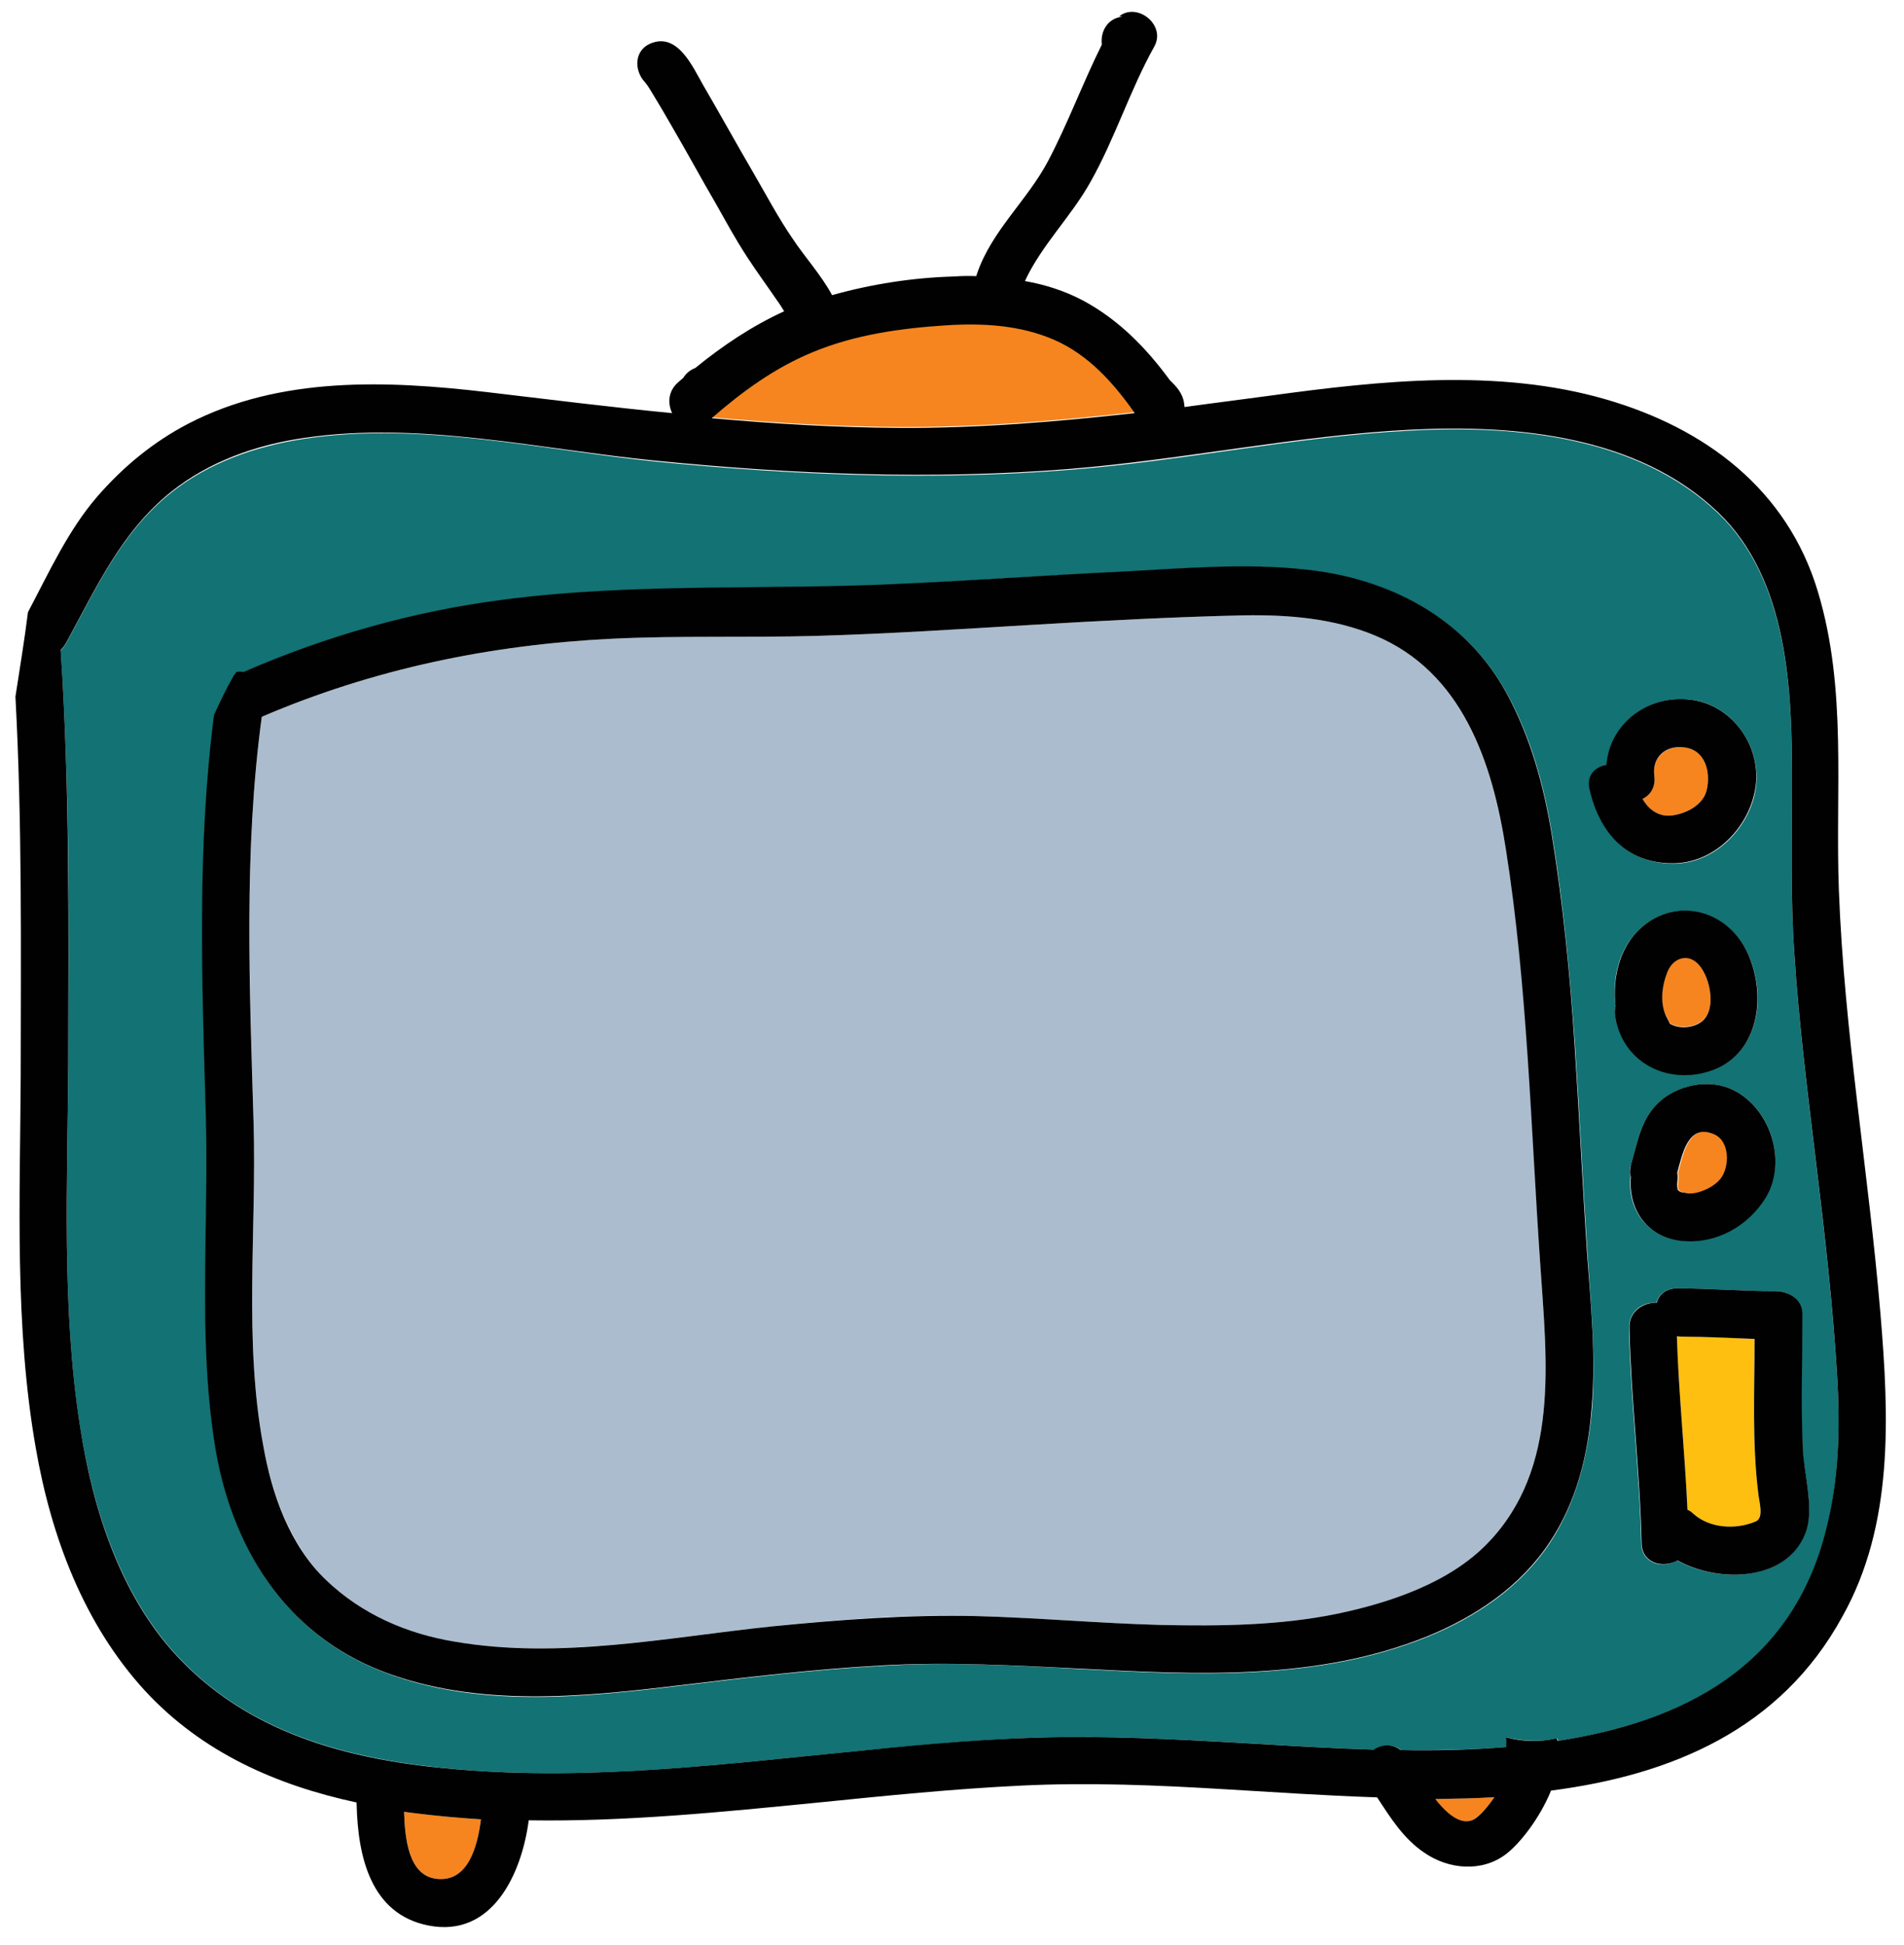 <svg width="140" height="143" viewBox="0 0 140 143" fill="none" xmlns="http://www.w3.org/2000/svg">
<path d="M113.259 93.033C112.585 82.817 112.354 72.56 110.722 62.425C109.693 56.051 107.479 49.377 101.12 46.737C98.068 45.465 94.744 45.195 91.459 45.248C86.229 45.367 81.001 45.645 75.772 45.955C70.545 46.265 65.318 46.608 60.089 46.758C55.049 46.904 50.038 46.727 45 46.969C36.073 47.406 27.488 49.19 19.249 52.71C17.911 62.637 18.392 72.662 18.648 82.629C18.87 90.433 17.916 98.546 19.35 106.266C20.015 109.835 21.32 113.622 23.979 116.192C26.604 118.698 29.882 120.13 33.432 120.717C41.174 122.011 49.061 120.399 56.769 119.596C61.738 119.065 66.774 118.694 71.785 118.838C76.317 118.958 80.823 119.369 85.355 119.49C89.665 119.58 94.067 119.54 98.328 118.666C102.208 117.892 106.588 116.403 109.41 113.453C114.714 107.947 113.725 100.026 113.259 93.033Z" fill="#ABBCCE"/>
<path d="M123.778 54.954C122.436 54.846 121.461 55.731 121.642 57.053C121.751 57.889 121.346 58.476 120.777 58.743C121.203 59.51 121.915 60.081 122.903 59.969C123.89 59.855 125.22 59.22 125.487 58.119C125.818 56.758 125.376 55.088 123.778 54.954ZM105.504 132.293C106.482 133.503 107.581 134.388 108.526 133.664C109.062 133.267 109.501 132.745 109.841 132.158C108.408 132.246 106.971 132.269 105.504 132.293ZM124.963 70.969C124.214 70.011 123.102 70.386 122.64 71.361C122.148 72.433 121.978 73.825 122.602 74.878C122.668 75.006 122.731 75.101 122.767 75.23C123.445 75.671 124.559 75.558 125.158 75.062C126.229 74.206 125.744 71.924 124.963 70.969ZM30.605 133.346C30.317 133.317 29.997 133.26 29.711 133.231C29.773 135.134 30.009 137.937 32.12 138.161C34.42 138.414 35.111 135.821 35.366 133.783C33.801 133.682 32.205 133.545 30.605 133.346ZM126.09 83.403C124.16 82.531 123.754 84.925 123.392 86.222C123.426 86.416 123.43 86.641 123.403 86.866C123.345 87.286 123.413 87.513 123.412 87.479C123.574 87.606 123.445 87.577 123.799 87.701C123.574 87.639 124.214 87.758 124.309 87.757C124.916 87.778 126.059 87.372 126.59 86.654C127.18 85.806 127.214 83.902 126.09 83.403ZM77.507 24.956C75 23.866 72.254 23.717 69.545 23.89C66.229 24.107 62.856 24.581 59.781 25.857C56.992 26.999 54.596 28.747 52.298 30.686C56.868 31.096 61.467 31.378 66.062 31.4C71.901 31.435 77.668 30.953 83.401 30.312C81.865 28.143 80.013 26.044 77.507 24.956Z" fill="#F6851F"/>
<path d="M135.091 101.358C134.783 96.135 134.188 90.952 133.561 85.768C132.935 80.583 132.277 75.399 131.939 70.21C131.646 65.956 131.768 61.76 131.764 57.533C131.784 50.856 131.493 42.696 126.34 37.747C120.441 32.1 111.492 31.246 103.778 31.661C95.329 32.087 87.033 33.898 78.618 34.552C68.517 35.36 58.365 34.945 48.267 33.947C39.797 33.083 30.893 30.968 22.363 32.268C18.831 32.809 15.372 33.996 12.537 36.267C8.915 39.166 7.068 43.26 4.866 47.298C4.744 47.525 4.618 47.688 4.46 47.819C5.136 57.939 5.077 68.102 5.017 78.234C4.968 87.075 4.512 96.215 5.898 104.999C6.891 111.178 8.975 117.661 13.451 122.202C18.836 127.697 26.171 129.449 33.584 130.102C43.584 130.973 53.583 129.683 63.522 128.715C68.428 128.247 73.364 127.781 78.31 127.732C83.254 127.686 88.205 127.991 93.123 128.268C95.583 128.42 98.265 128.571 101.043 128.655C101.644 128.291 102.406 128.214 103.021 128.688C105.574 128.711 108.222 128.668 110.802 128.466C110.734 128.239 110.73 127.983 110.791 127.755C112.04 128.058 113.285 128.102 114.494 127.824C114.526 127.888 114.56 127.952 114.561 128.017C123.728 126.611 131.798 122.608 134.312 112.436C135.212 108.776 135.311 105.096 135.091 101.358ZM119.934 85.6C120.39 84.043 120.648 82.363 121.842 81.182C123.131 79.935 125.13 79.388 126.83 79.908C129.942 80.89 131.542 85.123 129.833 87.988C128.529 90.172 126.156 91.468 123.632 91.219C121.106 90.97 119.639 88.93 119.887 86.504C119.819 86.247 119.814 85.957 119.934 85.6ZM117.068 103.552C116.772 107.042 115.903 110.509 113.973 113.443C111.825 116.704 108.511 118.921 104.961 120.365C96.909 123.626 88.063 123.187 79.602 122.744C74.682 122.47 69.829 122.191 64.889 122.499C59.883 122.774 54.915 123.369 49.947 123.967C42.816 124.823 35.139 125.625 28.236 122.963C20.948 120.176 16.982 113.724 15.808 106.162C14.559 98.116 15.415 89.811 15.155 81.718C14.872 72.01 14.521 62.24 15.768 52.606C16.2 51.631 16.696 50.653 17.223 49.711C17.283 49.611 17.346 49.515 17.409 49.449C17.601 49.415 17.761 49.412 17.951 49.44C24.035 46.793 30.45 45.011 37.009 44.131C46.815 42.844 56.811 43.455 66.663 42.941C71.89 42.663 77.117 42.319 82.347 42.074C86.874 41.838 91.525 41.408 96.064 41.917C102.137 42.592 107.765 45.437 110.791 50.968C112.6 54.263 113.55 57.797 114.153 61.529C114.969 66.55 115.433 71.639 115.803 76.732C116.141 81.854 116.383 86.98 116.723 92.105C116.975 95.909 117.355 99.708 117.068 103.552ZM118.152 56.238C118.39 53.267 121.068 51.156 124.135 51.43C127.458 51.699 129.813 55.177 129.005 58.481C128.345 61.203 125.896 63.532 122.991 63.514C119.64 63.473 117.627 61.247 116.904 58.064C116.664 57.004 117.324 56.38 118.152 56.238ZM118.79 74.003C118.534 71.976 119.01 69.84 120.456 68.427C122.966 65.967 126.776 66.744 128.39 69.848C129.94 72.855 129.501 77.314 126.012 78.631C122.841 79.844 119.401 78.254 118.772 74.779C118.703 74.491 118.729 74.232 118.79 74.003ZM132.813 112.46C131.63 116.254 126.433 116.501 123.312 114.743C122.301 115.373 120.699 115.013 120.674 113.464C120.557 108.175 119.897 102.958 119.78 97.669C119.759 96.379 120.833 95.717 121.791 95.797C121.975 95.215 122.445 94.754 123.242 94.741C125.7 94.735 128.128 94.954 130.583 94.946C131.478 94.931 132.475 95.528 132.492 96.56C132.545 99.85 132.377 103.177 132.526 106.465C132.619 108.239 133.361 110.71 132.813 112.46Z" fill="#127274"/>
<path d="M129.296 109.904C128.818 106.106 128.979 102.262 129.013 98.456C127.194 98.387 125.405 98.256 123.588 98.285C123.49 98.287 123.395 98.288 123.299 98.259C123.433 102.515 123.884 106.766 124.079 111.021C124.209 111.084 124.37 111.179 124.5 111.304C125.729 112.381 127.613 112.513 129.104 111.876C129.704 111.608 129.368 110.516 129.296 109.904Z" fill="#FEBF10"/>
<path d="M138.27 96.627C137.399 86.221 135.605 75.927 135.212 65.479C134.933 58.095 135.834 50.725 133.676 43.532C131.415 35.955 125.344 31.472 118.067 29.365C110.149 27.072 101.484 27.988 93.463 29.085C91.331 29.376 89.196 29.639 87.095 29.931L87.094 29.898C87.051 29.125 86.691 28.613 86.139 28.074C86.108 28.043 86.043 27.98 86.011 27.947C84.281 25.587 82.27 23.524 79.661 22.114C78.31 21.394 76.868 20.933 75.362 20.668C76.597 18.002 78.764 15.933 80.191 13.362C81.99 10.171 83.079 6.638 84.878 3.414C85.748 1.85 83.645 0.143 82.29 1.197C82.354 1.196 82.418 1.195 82.514 1.224C81.369 1.372 80.905 2.381 81.017 3.282C79.625 6.08 78.524 9.066 77.07 11.832C75.523 14.759 72.941 16.93 71.844 20.112C71.814 20.177 71.815 20.239 71.785 20.305C71.242 20.282 70.7 20.291 70.158 20.331C67.159 20.413 64.104 20.882 61.182 21.703C60.392 20.233 59.125 18.833 58.307 17.589C57.228 16.023 56.339 14.33 55.39 12.698C54.142 10.558 52.958 8.414 51.712 6.274C50.955 4.964 49.895 2.495 47.99 3.139C46.563 3.615 46.62 5.226 47.433 6.054C47.464 6.084 47.465 6.118 47.53 6.179C47.724 6.434 47.857 6.691 48.02 6.947C48.512 7.746 48.972 8.543 49.432 9.343C50.514 11.196 51.534 13.084 52.616 14.939C53.505 16.505 53.964 17.401 54.98 18.965C55.668 20.017 56.417 21.037 57.136 22.091C57.33 22.347 57.497 22.634 57.66 22.89C55.315 23.96 53.138 25.416 51.123 27.06C50.773 27.195 50.458 27.425 50.24 27.786C50.116 27.884 49.989 28.015 49.862 28.113C49.109 28.772 49.091 29.675 49.421 30.379C44.852 29.938 40.311 29.365 35.741 28.826C28.451 27.976 20.599 27.653 13.858 31.149C11.295 32.481 9.09 34.292 7.18 36.483C5.019 38.97 3.602 42.09 2.055 45.02C1.8 47.089 1.451 49.159 1.135 51.229C1.635 60.513 1.531 69.839 1.523 79.132C1.477 88.197 1.054 97.528 2.635 106.503C3.763 113.004 6.163 119.417 10.646 124.312C14.868 128.89 20.362 131.284 26.221 132.545C26.223 132.61 26.223 132.643 26.224 132.708C26.317 136.512 27.247 140.755 31.505 141.591C36.21 142.514 38.367 137.768 38.877 133.856C45.995 133.968 53.162 133.239 60.234 132.542C65.17 132.043 70.109 131.544 75.082 131.303C80.087 131.059 85.099 131.27 90.114 131.574C93.594 131.777 97.365 132.039 101.259 132.168C102.24 133.67 103.222 135.235 104.74 136.243C106.513 137.471 108.974 137.69 110.739 136.339C111.778 135.547 113.247 133.652 114.045 131.671C122.865 130.529 130.916 127.204 135.47 118.869C139.254 112.131 138.901 104.168 138.27 96.627ZM59.781 25.888C62.856 24.612 66.23 24.138 69.545 23.924C72.255 23.75 75.001 23.9 77.507 24.988C80.013 26.077 81.865 28.143 83.433 30.376C77.669 31.018 71.933 31.499 66.094 31.464C61.499 31.443 56.9 31.16 52.33 30.751C54.596 28.779 56.992 27.03 59.781 25.888ZM32.12 138.161C30.009 137.937 29.773 135.134 29.711 133.231C29.997 133.26 30.317 133.317 30.605 133.346C32.205 133.545 33.77 133.682 35.366 133.783C35.111 135.79 34.421 138.414 32.12 138.161ZM108.557 133.664C107.612 134.388 106.482 133.503 105.537 132.292C106.971 132.269 108.439 132.245 109.872 132.157C109.501 132.712 109.062 133.267 108.557 133.664ZM134.281 112.437C131.767 122.608 123.694 126.612 114.528 128.018C114.496 127.953 114.495 127.889 114.461 127.825C113.254 128.103 112.01 128.09 110.76 127.755C110.73 127.983 110.734 128.239 110.771 128.466C108.191 128.669 105.544 128.743 102.99 128.688C102.375 128.214 101.61 128.258 101.01 128.656C98.234 128.571 95.55 128.421 93.092 128.269C88.141 127.992 83.223 127.686 78.279 127.733C73.334 127.782 68.396 128.216 63.489 128.715C53.552 129.683 43.553 130.973 33.553 130.103C26.141 129.481 18.805 127.698 13.42 122.202C8.942 117.662 6.859 111.145 5.898 104.967C4.511 96.181 4.967 87.044 5.017 78.203C5.043 68.072 5.136 57.908 4.46 47.788C4.617 47.656 4.743 47.492 4.866 47.264C7.068 43.229 8.914 39.132 12.536 36.202C15.371 33.931 18.83 32.714 22.362 32.204C30.892 30.937 39.797 33.052 48.267 33.882C58.333 34.881 68.485 35.296 78.617 34.487C87.031 33.803 95.328 32.023 103.777 31.596C111.492 31.212 120.439 32.035 126.339 37.683C131.492 42.631 131.783 50.791 131.763 57.469C131.768 61.727 131.645 65.925 131.938 70.145C132.276 75.334 132.934 80.519 133.56 85.703C134.187 90.888 134.782 96.07 135.09 101.294C135.311 105.096 135.212 108.776 134.281 112.437Z" fill="#010101"/>
<path d="M116.689 92.074C116.351 86.949 116.109 81.823 115.771 76.699C115.432 71.608 114.936 66.55 114.121 61.498C113.519 57.798 112.567 54.264 110.759 50.938C107.734 45.404 102.103 42.528 96.03 41.884C91.525 41.377 86.84 41.807 82.313 42.041C77.085 42.289 71.859 42.663 66.631 42.908C56.748 43.423 46.783 42.811 36.975 44.1C30.417 44.946 24.001 46.76 17.92 49.41C17.727 49.379 17.567 49.382 17.377 49.418C17.315 49.515 17.252 49.612 17.189 49.678C16.661 50.592 16.199 51.567 15.737 52.573C14.489 62.209 14.838 72.011 15.123 81.684C15.383 89.778 14.528 98.083 15.774 106.129C16.951 113.693 20.914 120.146 28.202 122.93C35.107 125.561 42.782 124.792 49.916 123.934C54.883 123.339 59.851 122.741 64.855 122.466C69.764 122.192 74.651 122.47 79.568 122.711C88.031 123.156 96.875 123.593 104.927 120.334C108.477 118.888 111.791 116.674 113.942 113.413C115.902 110.476 116.772 107.01 117.034 103.521C117.355 99.708 116.975 95.909 116.689 92.074ZM109.41 113.453C106.588 116.403 102.176 117.862 98.328 118.666C94.066 119.54 89.696 119.58 85.355 119.49C80.823 119.369 76.317 118.958 71.785 118.838C66.774 118.725 61.769 119.096 56.769 119.596C49.061 120.399 41.174 122.042 33.432 120.716C29.882 120.13 26.604 118.698 23.979 116.192C21.289 113.623 19.984 109.869 19.35 106.266C17.916 98.546 18.87 90.464 18.648 82.629C18.358 72.663 17.91 62.604 19.248 52.71C27.455 49.19 36.072 47.405 45 46.969C50.038 46.727 55.049 46.904 60.088 46.758C65.318 46.608 70.545 46.265 75.772 45.955C81.001 45.645 86.229 45.367 91.459 45.248C94.744 45.195 98.068 45.465 101.119 46.737C107.511 49.41 109.724 56.051 110.722 62.425C112.32 72.527 112.551 82.817 113.259 93.033C113.725 100.026 114.714 107.947 109.41 113.453ZM124.104 51.43C121.037 51.157 118.359 53.267 118.119 56.238C117.293 56.381 116.632 57.005 116.873 58.033C117.593 61.214 119.576 63.474 122.959 63.484C125.862 63.502 128.313 61.17 128.971 58.45C129.813 55.177 127.458 51.699 124.104 51.43ZM125.487 58.119C125.22 59.22 123.921 59.854 122.902 59.969C121.948 60.08 121.203 59.51 120.777 58.743C121.346 58.476 121.75 57.889 121.642 57.053C121.46 55.7 122.436 54.813 123.778 54.954C125.376 55.089 125.817 56.758 125.487 58.119ZM128.39 69.848C126.809 66.743 122.966 65.936 120.455 68.427C119.041 69.839 118.567 71.976 118.79 74.003C118.729 74.232 118.703 74.491 118.772 74.811C119.371 78.286 122.842 79.875 126.013 78.662C129.5 77.314 129.906 72.856 128.39 69.848ZM125.158 75.095C124.559 75.589 123.445 75.703 122.767 75.263C122.732 75.135 122.668 75.04 122.602 74.911C122.009 73.855 122.179 72.466 122.64 71.392C123.072 70.418 124.181 70.046 124.963 71C125.744 71.924 126.228 74.206 125.158 75.095ZM126.83 79.908C125.13 79.388 123.097 79.935 121.842 81.182C120.648 82.363 120.39 84.043 119.934 85.6C119.845 85.956 119.819 86.28 119.918 86.537C119.703 88.96 121.14 91.001 123.664 91.25C126.187 91.501 128.56 90.172 129.864 88.021C131.543 85.154 129.941 80.89 126.83 79.908ZM126.525 86.655C125.994 87.342 124.883 87.779 124.245 87.758C124.15 87.76 123.541 87.64 123.735 87.702C123.381 87.578 123.51 87.607 123.348 87.48C123.379 87.48 123.281 87.287 123.338 86.867C123.365 86.642 123.362 86.417 123.328 86.223C123.69 84.96 124.096 82.566 126.025 83.404C127.214 83.902 127.18 85.806 126.525 86.655ZM132.557 106.465C132.408 103.177 132.545 99.85 132.525 96.56C132.508 95.528 131.509 94.962 130.616 94.945C128.159 94.954 125.731 94.735 123.273 94.741C122.476 94.754 121.974 95.215 121.824 95.797C120.865 95.747 119.76 96.412 119.811 97.669C119.93 102.957 120.588 108.175 120.704 113.464C120.729 114.979 122.3 115.342 123.342 114.743C126.497 116.5 131.664 116.253 132.846 112.46C133.361 110.71 132.619 108.239 132.557 106.465ZM129.104 111.876C127.613 112.513 125.698 112.382 124.5 111.304C124.37 111.179 124.24 111.083 124.079 111.021C123.884 106.766 123.432 102.515 123.299 98.259C123.394 98.257 123.49 98.287 123.587 98.285C125.405 98.289 127.225 98.387 129.013 98.456C129.01 102.262 128.818 106.104 129.296 109.904C129.367 110.516 129.704 111.608 129.104 111.876Z" fill="#010101"/>
</svg>
